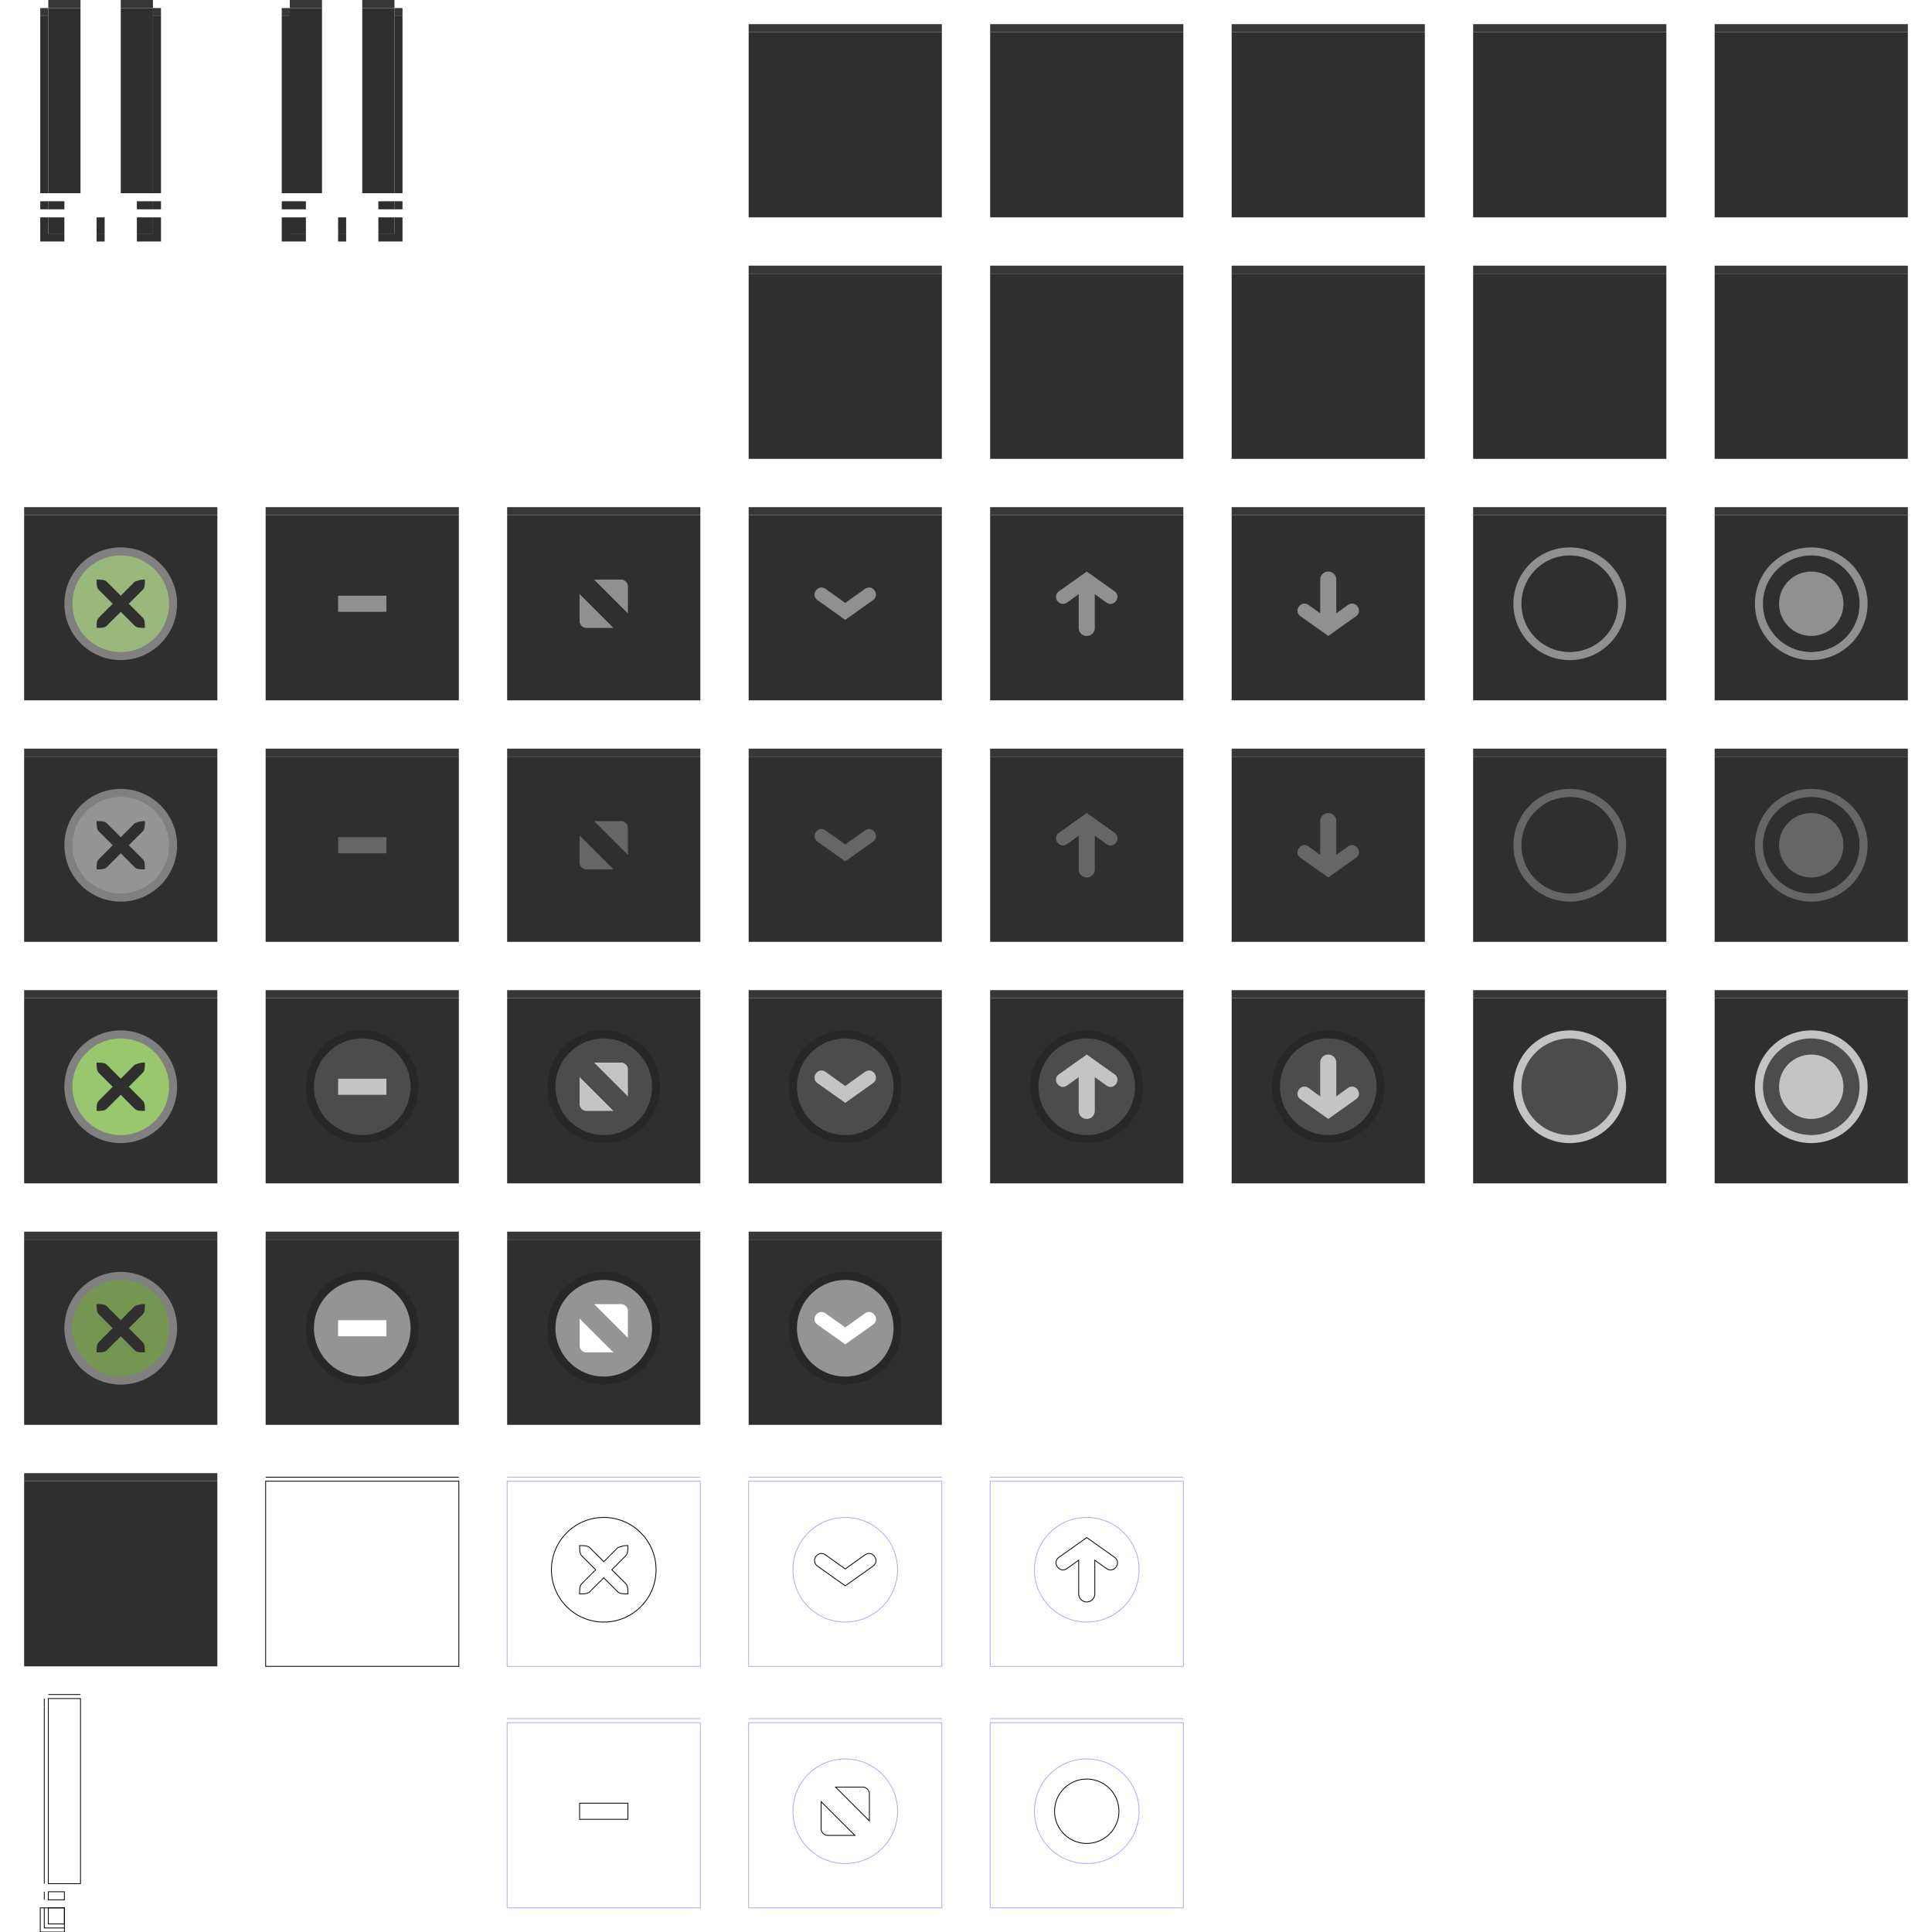 <?xml version="1.0" encoding="UTF-8" standalone="no"?>
<svg xmlns="http://www.w3.org/2000/svg" xmlns:xlink="http://www.w3.org/1999/xlink" version="1.1" height="240" width="240">
  <!-- Do not change style by hand, instead edit sass/_assets-variant.scss and then
       execute grunt xfwm4 -->
  <defs><style type="text/css"><![CDATA[
#forms {
  fill: none;
  stroke: #000000;
  stroke-width: 0.1; }
  #forms use {
    stroke: #aaaaff; }

.border {
  fill: none; }
  .border.top {
    stroke: #373737; }
  .border.bottom {
    stroke: #2f2f2f; }

.back {
  fill: #2f2f2f; }

.active .trim {
  fill: #909090; }

.inactive .trim {
  fill: #666666; }

.prelight .face {
  fill: #4c4c4c;
  stroke: #272727; }

.prelight .trim {
  fill: #c4c4c4; }

.pressed .face {
  fill: #949494;
  stroke: #272727; }

.pressed .trim {
  fill: #ffffff; }

#close .trim {
  fill: #2f2f2f; }

#close .active .face {
  fill: #9ab87c;
  stroke: #808080; }

#close .inactive .face {
  fill: #949494;
  stroke: #808080; }

#close .inactive .trim {
  fill: #2f2f2f; }

#close .prelight .face {
  fill: #9ac66e;
  stroke: #808080; }

#close .pressed .face {
  fill: #749651;
  stroke: #808080; }

#hide .active .trim {
  fill: #909090; }

#menu .pressed .face {
  fill: #949494; }

.stick .active .face {
  fill: none;
  stroke: #909090; }

.stick .inactive .face {
  fill: none;
  stroke: #666666; }

.stick .prelight .face {
  stroke: #c4c4c4; }

]]></style></defs>
  <g id="forms" transform="translate(0,180)">
    <g transform="translate(30)">
      <rect id="g1" x="3" y="4" width="24" height="23"/>
      <path id="b1" d="M 3 3.5 27 3.5"/>
    </g>
    <g transform="translate(0,30)">
      <g>
        <rect id="g2" x="6" y="1" width="4" height="23"/>
        <path id="b2" d="M 6 0.5 10 0.5 M 5.5 1 5.5 2"/>
        <path id="b3" d="M 5.5 2 5.5 24"/>
      </g>
      <g transform="translate(0,25)">
        <rect id="g3" x="6" y="0" width="2" height="1"/>
        <path id="b4" d="M 5.5 0 5.5 1"/>
      </g>
      <g transform="translate(0,25)">
        <rect x="5" y="2" width="3" height="3"/>
        <rect id="g4" x="6" y="2" width="2" height="2"/>
        <path id="b5" d="M 5.5 2 5.5 4.5 8 4.5"/>
      </g>
    </g>
    <g transform="translate(60)">
      <use xlink:href="#g1"/>
      <use xlink:href="#b1"/>
      <circle id="fc" r="6.5" cx="15" cy="15"/>
      <path id="tc" d="M 12,12 C 12.5,12 13,12 13.25,12.25 L 15,14 16.75,12.25 C 17.5,12 17.5,12 18,12 18,12.5 18,13 17.75,13.25 L 16,15 17.75,16.75 C 18,17 18,17.5 18,18 17.5,18 17,18 16.75,17.75 L 15,16 13.25,17.75 C 13,18 12.5,18 12,18 12,17.5 12,17.025 12.25,16.75 L 14,15 12.25,13.25 C 12,13 12,12.5 12,12 Z"/>
    </g>
    <g transform="translate(60,30)">
      <use xlink:href="#g1"/>
      <use xlink:href="#b1"/>
      <circle xlink:href="#fc"/>
      <rect id="tm" x="12" y="14" width="6" height="2"/>
    </g>
    <g transform="translate(90,30)">
      <use xlink:href="#g1"/>
      <use xlink:href="#b1"/>
      <use xlink:href="#fc"/>
      <path id="tm2" d="M 13.8,12 17.2,12 C 17.6,12 18,12.4 18,12.8 L 18,16.2 Z M 16.2,18 12.8,18 C 12.4,18 12,17.6 12,17.2 L 12,13.8 Z"/>
    </g>
    <g transform="translate(90,0)">
      <use xlink:href="#g1"/>
      <use xlink:href="#b1"/>
      <use xlink:href="#fc"/>
      <path d="M 15,17 11.55,14.55 C 10.62,13.89 11.62,12.49 12.55,13.15 L 15,14.9 17.45,13.15 C 18.38,12.49 19.38,13.89 18.45,14.55 L 15,17 Z" id="tn"/>
    </g>
    <g transform="translate(120,0)">
      <use xlink:href="#g1"/>
      <use xlink:href="#b1"/>
      <use xlink:href="#fc"/>
      <path id="ts" d="M 15,11 11.55,13.45 C 10.62,14.11 11.62,15.51 12.55,14.85 L 14,13.81 14,18 A 1 1 0 0 0 16,18 L 16,13.81 17.45,14.85 C 18.38,15.51 19.38,14.11 18.45,13.45 L 15,11 Z"/>
    </g>
    <g transform="translate(120,30)">
      <use xlink:href="#g1"/>
      <use xlink:href="#b1"/>
      <use xlink:href="#fc"/>
      <circle id="tk" r="4" cx="15" cy="15"/>
    </g>
  </g>
  <g id="bgs" transform="translate(0,180)">
    <g id="iconbg">
      <use xlink:href="#g1" class="back"/>
      <use xlink:href="#b1" class="border top"/>
    </g>
  </g>
  <g id="frames">
    <g class="active">
      <g id="top-left-active">
        <use xlink:href="#g2" class="back"/>
        <use xlink:href="#b2" class="border top"/>
        <use xlink:href="#b3" class="border bottom"/>
      </g>
      <g id="top-right-active" transform="matrix(-1,0,0,1,25,0)">
        <use xlink:href="#g2" class="back"/>
        <use xlink:href="#b2" class="border top"/>
        <use xlink:href="#b3" class="border bottom"/>
      </g>
      <g id="bottom-left-active" transform="translate(0,25)">
        <use xlink:href="#g4" class="back"/>
        <use xlink:href="#b5" class="border bottom"/>
      </g>
      <g id="bottom-right-active" transform="matrix(-1,0,0,1,25,25)">
        <use xlink:href="#g4" class="back"/>
        <use xlink:href="#b5" class="border bottom"/>
      </g>
      <g id="left-active" transform="translate(0,25)">
        <use xlink:href="#g3" class="back"/>
        <use xlink:href="#b4" class="border bottom"/>
      </g>
      <g id="right-active" transform="matrix(-1,0,0,1,25,25)">
        <use xlink:href="#g3" class="back"/>
        <use xlink:href="#b4" class="border bottom"/>
      </g>
      <g id="bottom-active" transform="matrix(0,-1,-1,0,13,35)">
        <use xlink:href="#g3" class="back"/>
        <use xlink:href="#b4" class="border bottom"/>
      </g>
    </g>
    <g class="inactive" transform="translate(30,0)">
      <use id="top-left-inactive" xlink:href="#top-left-active"/>
      <use id="top-right-inactive" xlink:href="#top-right-active"/>
      <use id="bottom-left-inactive" xlink:href="#bottom-left-active"/>
      <use id="bottom-right-inactive" xlink:href="#bottom-right-active"/>
      <use id="left-inactive" xlink:href="#left-active"/>
      <use id="right-inactive" xlink:href="#right-active"/>
      <use id="bottom-inactive" xlink:href="#bottom-active"/>
    </g>
  </g>
  <g id="titles" transform="translate(90,0)">
    <g class="active">
      <use id="title-1-active" xlink:href="#iconbg" y="0"/>
      <use id="title-2-active" xlink:href="#iconbg" x="30"/>
      <use id="title-3-active" xlink:href="#iconbg" x="60"/>
      <use id="title-4-active" xlink:href="#iconbg" x="90"/>
      <use id="title-5-active" xlink:href="#iconbg" x="120"/>
    </g>
    <g class="inactive" transform="translate(0,30)">
      <use id="title-1-inactive" xlink:href="#iconbg" x="0"/>
      <use id="title-2-inactive" xlink:href="#iconbg" x="30"/>
      <use id="title-3-inactive" xlink:href="#iconbg" x="60"/>
      <use id="title-4-inactive" xlink:href="#iconbg" x="90"/>
      <use id="title-5-inactive" xlink:href="#iconbg" x="120"/>
    </g>
  </g>
  <g id="close" transform="translate(0,60)">
    <g id="close-active" class="active">
      <use xlink:href="#iconbg"/>
      <use xlink:href="#fc" class="face"/>
      <use xlink:href="#tc" class="trim"/>
    </g>
    <g id="close-inactive" class="inactive" transform="translate(0,30)">
      <use xlink:href="#iconbg"/>
      <use xlink:href="#fc" class="face"/>
      <use xlink:href="#tc" class="trim"/>
    </g>
    <g id="close-prelight" class="prelight" transform="translate(0,60)">
      <use xlink:href="#iconbg"/>
      <use xlink:href="#fc" class="face"/>
      <use xlink:href="#tc" class="trim"/>
    </g>
    <g id="close-pressed" class="pressed" transform="translate(0,90)">
      <use xlink:href="#iconbg"/>
      <use xlink:href="#fc" class="face"/>
      <use xlink:href="#tc" class="trim"/>
    </g>
  </g>
  <g id="hide" transform="translate(30,60)">
    <g id="hide-active" class="active">
      <use xlink:href="#iconbg"/>
      <use xlink:href="#tm" class="trim"/>
    </g>
    <g id="hide-inactive" class="inactive" transform="translate(0,30)">
      <use xlink:href="#iconbg"/>
      <use xlink:href="#tm" class="trim"/>
    </g>
    <g id="hide-prelight" class="prelight" transform="translate(0,60)">
      <use xlink:href="#iconbg"/>
      <use xlink:href="#fc" class="face"/>
      <use xlink:href="#tm" class="trim"/>
    </g>
    <g id="hide-pressed" class="pressed" transform="translate(0,90)">
      <use xlink:href="#iconbg"/>
      <use xlink:href="#fc" class="face"/>
      <use xlink:href="#tm" class="trim"/>
    </g>
  </g>
  <g id="maximize" transform="translate(60,60)">
    <g id="maximize-active" class="active">
      <use xlink:href="#iconbg"/>
      <use xlink:href="#tm2" class="trim"/>
    </g>
    <g id="maximize-inactive" class="inactive" transform="translate(0,30)">
      <use xlink:href="#iconbg"/>
      <use xlink:href="#tm2" class="trim"/>
    </g>
    <g id="maximize-prelight" class="prelight" transform="translate(0,60)">
      <use xlink:href="#iconbg"/>
      <use xlink:href="#fc" class="face"/>
      <use xlink:href="#tm2" class="trim"/>
    </g>
    <g id="maximize-pressed" class="pressed" transform="translate(0,90)">
      <use xlink:href="#iconbg"/>
      <use xlink:href="#fc" class="face"/>
      <use xlink:href="#tm2" class="trim"/>
    </g>
  </g>
  <g id="menu" transform="translate(90,60)">
    <g id="menu-active" class="active">
      <use xlink:href="#iconbg"/>
      <use xlink:href="#tn" class="trim"/>
    </g>
    <g id="menu-inactive" class="inactive" transform="translate(0,30)">
      <use xlink:href="#iconbg"/>
      <use xlink:href="#tn" class="trim"/>
    </g>
    <g id="menu-prelight" class="prelight" transform="translate(0,60)">
      <use xlink:href="#iconbg"/>
      <use xlink:href="#fc" class="face"/>
      <use xlink:href="#tn" class="trim"/>
    </g>
    <g id="menu-pressed" class="pressed" transform="translate(0,90)">
      <use xlink:href="#iconbg"/>
      <use xlink:href="#fc" class="face"/>
      <use xlink:href="#tn" class="trim"/>
    </g>
  </g>
  <g id="shade" class="shade" transform="translate(120,60)">
    <g id="shade-active" class="active">
      <use xlink:href="#iconbg"/>
      <use xlink:href="#ts" class="trim"/>
    </g>
    <g id="shade-inactive" class="inactive" transform="translate(0,30)">
      <use xlink:href="#iconbg"/>
      <use xlink:href="#ts" class="trim"/>
    </g>
    <g id="shade-prelight" class="prelight" transform="translate(0,60)">
      <use xlink:href="#iconbg"/>
      <use xlink:href="#fc" class="face"/>
      <use xlink:href="#ts" class="trim"/>
    </g>
  </g>
  <g id="shade-toggled" class="shade toggled" transform="translate(150,60)">
    <g id="shade-toggled-active" class="active">
      <use xlink:href="#iconbg"/>
      <use xlink:href="#ts" transform="matrix(1,0,0,-1,0,30)" class="trim"/>
    </g>
    <g transform="translate(0,30)" class="inactive" id="shade-toggled-inactive">
      <use xlink:href="#iconbg"/>
      <use xlink:href="#ts" transform="matrix(1,0,0,-1,0,30)" class="trim"/>
    </g>
    <g id="shade-toggled-prelight" class="prelight" transform="translate(0,60)">
      <use xlink:href="#iconbg"/>
      <use xlink:href="#fc" class="face"/>
      <use xlink:href="#ts" transform="matrix(1,0,0,-1,0,30)" class="trim"/>
    </g>
  </g>
  <g id="stick" class="stick" transform="translate(180,60)">
    <g id="stick-active" class="active">
      <use xlink:href="#iconbg"/>
      <use xlink:href="#fc" class="face"/>
    </g>
    <g id="stick-inactive" class="inactive" transform="translate(0,30)">
      <use xlink:href="#iconbg"/>
      <use xlink:href="#fc" class="face"/>
    </g>
    <g id="stick-prelight" class="prelight" transform="translate(0,60)">
      <use xlink:href="#iconbg"/>
      <use xlink:href="#fc" class="face"/>
    </g>
  </g>
  <g id="stick-toggled" class="stick toggled" transform="translate(210,60)">
    <g id="stick-toggled-active" class="active">
      <use xlink:href="#iconbg"/>
      <use xlink:href="#fc" class="face"/>
      <use xlink:href="#tk" class="trim"/>
    </g>
    <g id="stick-toggled-inactive" class="inactive" transform="translate(0,30)">
      <use xlink:href="#iconbg"/>
      <use xlink:href="#fc" class="face"/>
      <use xlink:href="#tk" class="trim"/>
    </g>
    <g id="stick-toggled-prelight" class="prelight" transform="translate(0,60)">
      <use xlink:href="#iconbg"/>
      <use xlink:href="#fc" class="face"/>
      <use xlink:href="#tk" class="trim"/>
    </g>
  </g>
</svg>
